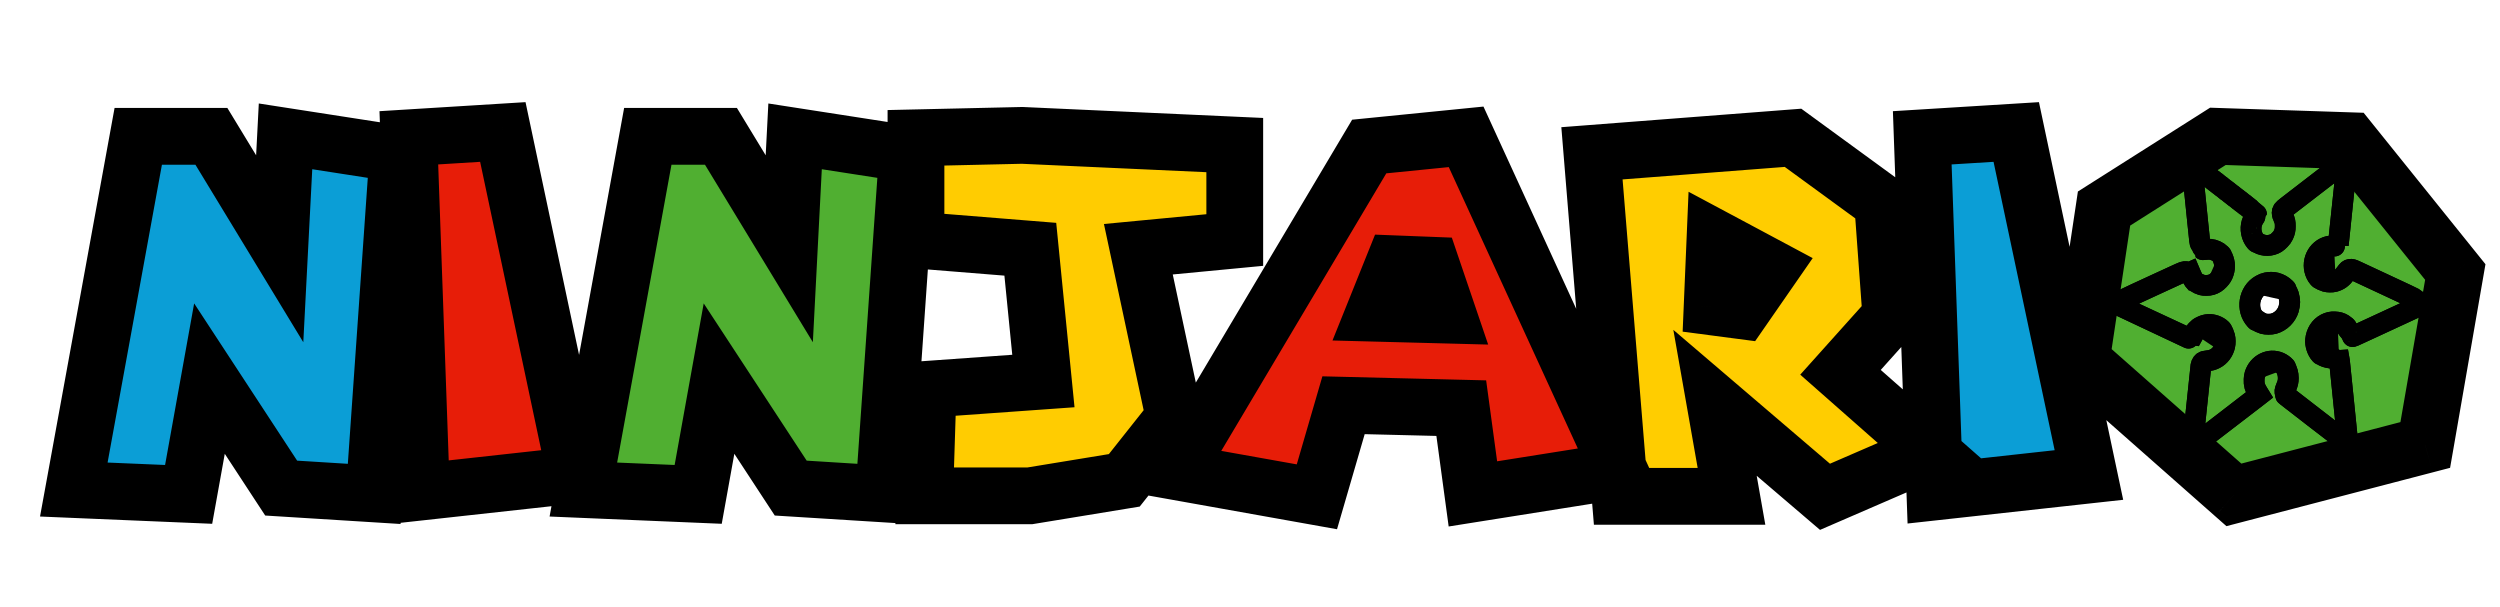 <svg width="1321" height="321" viewBox="0 0 1321 321" fill="none" xmlns="http://www.w3.org/2000/svg">
<g clip-path="url(#clip0_67_42)">
<path d="M39 258.672L73.048 72.048H111.704L147.8 131.44L150.872 72.048L210.264 81.264L197.72 260.976L148.568 257.904L110.68 200.048L99.672 261.232L39 258.672ZM1015.72 72.816L1065.38 69.744L1103.78 250.992L1022.38 259.952L1015.72 72.816Z" fill="#0B9ED6"/>
<path d="M216.03 72.816L265.694 69.744L304.094 250.992L222.686 259.952L216.03 72.816ZM774.694 72.304L855.59 248.688L778.278 260.976L772.134 215.664L709.926 214.128L695.846 262.512L621.35 249.2L723.494 77.424L774.694 72.304ZM736.55 139.376L726.054 165.488L765.222 166.512L756.262 140.144L736.55 139.376Z" fill="#E71D08"/>
<path d="M308.25 258.672L342.298 72.048H380.954L417.05 131.44L420.122 72.048L479.514 81.264L466.97 260.976L417.818 257.904L379.93 200.048L368.922 261.232L308.25 258.672ZM1241.57 74.352L1297.38 143.728L1281.51 235.12L1180.39 261.488L1099.75 190.32L1111.78 110.192L1171.94 72.048L1241.57 74.352ZM1187.04 138.864L1173.99 168.048L1196.52 183.152L1220.32 174.448L1219.04 146.032L1187.04 138.864Z" fill="#50AF31"/>
<path d="M484 72.816L540.064 71.536L652.448 76.656V126.832L601.504 131.696L620.448 220.528L594.08 253.808L544.16 262H488.608L490.4 205.68L551.328 201.328L544.416 131.696L484 126.832V72.816Z" fill="#FFCC01"/>
<path d="M947.43 72.816L994.79 107.376L999.142 167.024L972.518 196.72L1019.88 238.448L964.326 262.512L906.214 212.848L914.918 262.256H856.038L841.19 81.008L947.43 72.816ZM906.214 125.808L904.678 162.16L920.294 164.208L935.91 141.68L906.214 125.808Z" fill="#FFCD00"/>
<path d="M39 258.672L24.244 255.98L21.151 272.932L38.368 273.659L39 258.672ZM73.048 72.048V57.048H60.537L58.292 69.356L73.048 72.048ZM111.704 72.048L124.522 64.258L120.141 57.048H111.704V72.048ZM147.8 131.44L134.982 139.23L160.265 180.832L162.78 132.215L147.8 131.44ZM150.872 72.048L153.172 57.225L136.75 54.677L135.892 71.273L150.872 72.048ZM210.264 81.264L225.228 82.308L226.188 68.555L212.564 66.441L210.264 81.264ZM197.72 260.976L196.784 275.947L211.647 276.876L212.684 262.02L197.72 260.976ZM148.568 257.904L136.019 266.122L140.135 272.406L147.632 272.875L148.568 257.904ZM110.68 200.048L123.229 191.83L102.588 160.312L95.917 197.392L110.68 200.048ZM99.672 261.232L99.04 276.219L112.117 276.77L114.435 263.888L99.672 261.232ZM53.756 261.364L87.804 74.74L58.292 69.356L24.244 255.98L53.756 261.364ZM73.048 87.048H111.704V57.048H73.048V87.048ZM98.886 79.838L134.982 139.23L160.618 123.65L124.522 64.258L98.886 79.838ZM162.78 132.215L165.852 72.823L135.892 71.273L132.82 130.665L162.78 132.215ZM148.572 86.871L207.964 96.087L212.564 66.441L153.172 57.225L148.572 86.871ZM195.3 80.219L182.756 259.932L212.684 262.02L225.228 82.308L195.3 80.219ZM198.656 246.005L149.504 242.933L147.632 272.875L196.784 275.947L198.656 246.005ZM161.117 249.686L123.229 191.83L98.131 208.266L136.019 266.122L161.117 249.686ZM95.917 197.392L84.909 258.576L114.435 263.888L125.443 202.704L95.917 197.392ZM100.304 246.245L39.632 243.685L38.368 273.659L99.04 276.219L100.304 246.245ZM216.03 72.816L215.104 57.845L200.52 58.747L201.039 73.349L216.03 72.816ZM265.694 69.744L280.368 66.635L277.686 53.974L264.768 54.773L265.694 69.744ZM304.094 250.992L305.735 265.902L322.202 264.09L318.768 247.883L304.094 250.992ZM222.686 259.952L207.695 260.485L208.27 276.629L224.327 274.862L222.686 259.952ZM216.956 87.787L266.62 84.715L264.768 54.773L215.104 57.845L216.956 87.787ZM251.02 72.853L289.42 254.101L318.768 247.883L280.368 66.635L251.02 72.853ZM302.453 236.082L221.045 245.042L224.327 274.862L305.735 265.902L302.453 236.082ZM237.677 259.419L231.021 72.283L201.039 73.349L207.695 260.485L237.677 259.419ZM308.25 258.672L293.494 255.98L290.401 272.932L307.618 273.659L308.25 258.672ZM342.298 72.048V57.048H329.787L327.542 69.356L342.298 72.048ZM380.954 72.048L393.772 64.258L389.391 57.048H380.954V72.048ZM417.05 131.44L404.232 139.23L429.515 180.832L432.03 132.215L417.05 131.44ZM420.122 72.048L422.422 57.225L406 54.677L405.142 71.273L420.122 72.048ZM479.514 81.264L494.478 82.308L495.438 68.555L481.814 66.441L479.514 81.264ZM466.97 260.976L466.034 275.947L480.897 276.876L481.934 262.02L466.97 260.976ZM417.818 257.904L405.269 266.122L409.385 272.406L416.882 272.875L417.818 257.904ZM379.93 200.048L392.479 191.83L371.838 160.312L365.167 197.392L379.93 200.048ZM368.922 261.232L368.29 276.219L381.367 276.77L383.685 263.888L368.922 261.232ZM323.006 261.364L357.054 74.74L327.542 69.356L293.494 255.98L323.006 261.364ZM342.298 87.048H380.954V57.048H342.298V87.048ZM368.136 79.838L404.232 139.23L429.868 123.65L393.772 64.258L368.136 79.838ZM432.03 132.215L435.102 72.823L405.142 71.273L402.07 130.665L432.03 132.215ZM417.822 86.871L477.214 96.087L481.814 66.441L422.422 57.225L417.822 86.871ZM464.55 80.219L452.006 259.932L481.934 262.02L494.478 82.308L464.55 80.219ZM467.906 246.005L418.754 242.933L416.882 272.875L466.034 275.947L467.906 246.005ZM430.367 249.686L392.479 191.83L367.381 208.266L405.269 266.122L430.367 249.686ZM365.167 197.392L354.159 258.576L383.685 263.888L394.693 202.704L365.167 197.392ZM369.554 246.245L308.882 243.685L307.618 273.659L368.29 276.219L369.554 246.245ZM484 72.816L483.658 57.82L469 58.155V72.816H484ZM540.064 71.536L540.747 56.551L540.234 56.528L539.722 56.54L540.064 71.536ZM652.448 76.656H667.448V62.324L653.131 61.672L652.448 76.656ZM652.448 126.832L653.874 141.764L667.448 140.468V126.832H652.448ZM601.504 131.696L600.078 116.764L583.323 118.364L586.834 134.824L601.504 131.696ZM620.448 220.528L632.205 229.843L636.591 224.307L635.118 217.399L620.448 220.528ZM594.08 253.808L596.509 268.61L602.234 267.671L605.837 263.123L594.08 253.808ZM544.16 262V277H545.383L546.589 276.802L544.16 262ZM488.608 262L473.616 261.523L473.123 277H488.608V262ZM490.4 205.68L489.331 190.718L475.838 191.682L475.408 205.203L490.4 205.68ZM551.328 201.328L552.397 216.29L567.778 215.191L566.255 199.846L551.328 201.328ZM544.416 131.696L559.343 130.214L558.105 117.75L545.62 116.744L544.416 131.696ZM484 126.832H469V140.673L482.796 141.784L484 126.832ZM484.342 87.812L540.406 86.532L539.722 56.54L483.658 57.82L484.342 87.812ZM539.381 86.52L651.765 91.64L653.131 61.672L540.747 56.551L539.381 86.52ZM637.448 76.656V126.832H667.448V76.656H637.448ZM651.022 111.9L600.078 116.764L602.93 146.628L653.874 141.764L651.022 111.9ZM586.834 134.824L605.778 223.656L635.118 217.399L616.174 128.567L586.834 134.824ZM608.691 211.213L582.323 244.493L605.837 263.123L632.205 229.843L608.691 211.213ZM591.651 239.006L541.731 247.198L546.589 276.802L596.509 268.61L591.651 239.006ZM544.16 247H488.608V277H544.16V247ZM503.6 262.477L505.392 206.157L475.408 205.203L473.616 261.523L503.6 262.477ZM491.469 220.642L552.397 216.29L550.259 186.366L489.331 190.718L491.469 220.642ZM566.255 199.846L559.343 130.214L529.489 133.178L536.401 202.81L566.255 199.846ZM545.62 116.744L485.204 111.88L482.796 141.784L543.212 146.648L545.62 116.744ZM499 126.832V72.816H469V126.832H499ZM774.694 72.304L788.328 66.051L783.862 56.312L773.201 57.378L774.694 72.304ZM855.59 248.688L857.945 263.502L877.464 260.4L869.224 242.435L855.59 248.688ZM778.278 260.976L763.414 262.991L765.476 278.199L780.633 275.79L778.278 260.976ZM772.134 215.664L786.998 213.649L785.281 200.984L772.504 200.669L772.134 215.664ZM709.926 214.128L710.296 199.133L698.75 198.847L695.523 209.937L709.926 214.128ZM695.846 262.512L693.207 277.278L706.481 279.65L710.249 266.703L695.846 262.512ZM621.35 249.2L608.457 241.533L597.384 260.155L618.711 263.966L621.35 249.2ZM723.494 77.424L722.001 62.498L714.47 63.252L710.601 69.757L723.494 77.424ZM736.55 139.376L737.134 124.387L726.574 123.976L722.632 133.782L736.55 139.376ZM726.054 165.488L712.136 159.894L704.087 179.919L725.662 180.483L726.054 165.488ZM765.222 166.512L764.83 181.507L786.351 182.07L779.424 161.686L765.222 166.512ZM756.262 140.144L770.464 135.318L767.148 125.557L756.846 125.155L756.262 140.144ZM761.06 78.557L841.956 254.941L869.224 242.435L788.328 66.051L761.06 78.557ZM853.235 233.874L775.923 246.162L780.633 275.79L857.945 263.502L853.235 233.874ZM793.142 258.961L786.998 213.649L757.27 217.679L763.414 262.991L793.142 258.961ZM772.504 200.669L710.296 199.133L709.556 229.123L771.764 230.659L772.504 200.669ZM695.523 209.937L681.443 258.321L710.249 266.703L724.329 218.319L695.523 209.937ZM698.485 247.746L623.989 234.434L618.711 263.966L693.207 277.278L698.485 247.746ZM634.243 256.867L736.387 85.091L710.601 69.757L608.457 241.533L634.243 256.867ZM724.987 92.35L776.187 87.23L773.201 57.378L722.001 62.498L724.987 92.35ZM722.632 133.782L712.136 159.894L739.972 171.082L750.468 144.97L722.632 133.782ZM725.662 180.483L764.83 181.507L765.614 151.517L726.446 150.493L725.662 180.483ZM779.424 161.686L770.464 135.318L742.06 144.97L751.02 171.338L779.424 161.686ZM756.846 125.155L737.134 124.387L735.966 154.365L755.678 155.133L756.846 125.155ZM947.43 72.816L956.272 60.699L951.798 57.435L946.277 57.86L947.43 72.816ZM994.79 107.376L1009.75 106.284L1009.24 99.355L1003.63 95.259L994.79 107.376ZM999.142 167.024L1010.31 177.037L1014.57 172.291L1014.1 165.932L999.142 167.024ZM972.518 196.72L961.349 186.707L951.249 197.972L962.602 207.975L972.518 196.72ZM1019.88 238.448L1025.84 252.212L1047.53 242.818L1029.79 227.193L1019.88 238.448ZM964.326 262.512L954.581 273.915L961.698 279.997L970.288 276.276L964.326 262.512ZM906.214 212.848L915.959 201.445L884.191 174.295L891.441 215.45L906.214 212.848ZM914.918 262.256V277.256H932.791L929.691 259.654L914.918 262.256ZM856.038 262.256L841.088 263.481L842.217 277.256H856.038V262.256ZM841.19 81.008L840.037 66.052L825.01 67.211L826.24 82.233L841.19 81.008ZM906.214 125.808L913.285 112.579L892.235 101.328L891.227 125.175L906.214 125.808ZM904.678 162.16L889.691 161.527L889.112 175.247L902.727 177.033L904.678 162.16ZM920.294 164.208L918.343 179.081L927.412 180.27L932.622 172.753L920.294 164.208ZM935.91 141.68L948.238 150.225L957.83 136.388L942.981 128.451L935.91 141.68ZM938.588 84.933L985.948 119.493L1003.63 95.259L956.272 60.699L938.588 84.933ZM979.83 108.468L984.182 168.116L1014.1 165.932L1009.75 106.284L979.83 108.468ZM987.973 157.011L961.349 186.707L983.687 206.733L1010.31 177.037L987.973 157.011ZM962.602 207.975L1009.96 249.703L1029.79 227.193L982.434 185.465L962.602 207.975ZM1013.92 224.684L958.364 248.748L970.288 276.276L1025.84 252.212L1013.92 224.684ZM974.071 251.109L915.959 201.445L896.469 224.251L954.581 273.915L974.071 251.109ZM891.441 215.45L900.145 264.858L929.691 259.654L920.987 210.246L891.441 215.45ZM914.918 247.256H856.038V277.256H914.918V247.256ZM870.988 261.031L856.14 79.783L826.24 82.233L841.088 263.481L870.988 261.031ZM842.343 95.964L948.583 87.772L946.277 57.86L840.037 66.052L842.343 95.964ZM891.227 125.175L889.691 161.527L919.665 162.793L921.201 126.441L891.227 125.175ZM902.727 177.033L918.343 179.081L922.245 149.335L906.629 147.287L902.727 177.033ZM932.622 172.753L948.238 150.225L923.582 133.135L907.966 155.663L932.622 172.753ZM942.981 128.451L913.285 112.579L899.143 139.037L928.839 154.909L942.981 128.451ZM1015.72 72.816L1014.79 57.845L1000.21 58.747L1000.73 73.349L1015.72 72.816ZM1065.38 69.744L1080.06 66.635L1077.38 53.974L1064.46 54.773L1065.38 69.744ZM1103.78 250.992L1105.43 265.902L1121.89 264.09L1118.46 247.883L1103.78 250.992ZM1022.38 259.952L1007.39 260.485L1007.96 276.629L1024.02 274.862L1022.38 259.952ZM1016.65 87.787L1066.31 84.715L1064.46 54.773L1014.79 57.845L1016.65 87.787ZM1050.71 72.853L1089.11 254.101L1118.46 247.883L1080.06 66.635L1050.71 72.853ZM1102.14 236.082L1020.73 245.042L1024.02 274.862L1105.43 265.902L1102.14 236.082ZM1037.37 259.419L1030.71 72.283L1000.73 73.349L1007.39 260.485L1037.37 259.419ZM1241.57 74.352L1253.26 64.95L1248.95 59.588L1242.07 59.36L1241.57 74.352ZM1297.38 143.728L1312.16 146.295L1313.32 139.611L1309.07 134.326L1297.38 143.728ZM1281.51 235.12L1285.29 249.635L1294.63 247.199L1296.29 237.687L1281.51 235.12ZM1180.39 261.488L1170.46 272.735L1176.45 278.017L1184.17 276.003L1180.39 261.488ZM1099.75 190.32L1084.91 188.093L1083.7 196.165L1089.82 201.567L1099.75 190.32ZM1111.78 110.192L1103.75 97.524L1097.96 101.191L1096.95 107.965L1111.78 110.192ZM1171.94 72.048L1172.44 57.056L1167.81 56.903L1163.91 59.38L1171.94 72.048ZM1187.04 138.864L1190.32 124.227L1178.36 121.547L1173.35 132.739L1187.04 138.864ZM1173.99 168.048L1160.3 161.923L1155.13 173.465L1165.63 180.507L1173.99 168.048ZM1196.52 183.152L1188.16 195.611L1194.5 199.86L1201.67 197.24L1196.52 183.152ZM1220.32 174.448L1225.47 188.536L1235.8 184.76L1235.31 173.773L1220.32 174.448ZM1219.04 146.032L1234.03 145.357L1233.51 133.901L1222.32 131.395L1219.04 146.032ZM1229.88 83.754L1285.69 153.13L1309.07 134.326L1253.26 64.95L1229.88 83.754ZM1282.6 141.161L1266.73 232.553L1296.29 237.687L1312.16 146.295L1282.6 141.161ZM1277.72 220.605L1176.6 246.973L1184.17 276.003L1285.29 249.635L1277.72 220.605ZM1190.31 250.241L1109.67 179.073L1089.82 201.567L1170.46 272.735L1190.31 250.241ZM1114.58 192.547L1126.61 112.419L1096.95 107.965L1084.91 188.093L1114.58 192.547ZM1119.81 122.86L1179.97 84.716L1163.91 59.38L1103.75 97.524L1119.81 122.86ZM1171.44 87.04L1241.08 89.344L1242.07 59.36L1172.44 57.056L1171.44 87.04ZM1173.35 132.739L1160.3 161.923L1187.68 174.173L1200.74 144.989L1173.35 132.739ZM1165.63 180.507L1188.16 195.611L1204.87 170.693L1182.34 155.589L1165.63 180.507ZM1201.67 197.24L1225.47 188.536L1215.17 160.36L1191.37 169.064L1201.67 197.24ZM1235.31 173.773L1234.03 145.357L1204.06 146.707L1205.34 175.123L1235.31 173.773ZM1222.32 131.395L1190.32 124.227L1183.77 153.501L1215.77 160.669L1222.32 131.395Z" fill="black"/>
<path d="M1238.99 87.984C1238.02 88.749 1237.77 88.91 1237.84 88.669C1237.97 88.347 1237.42 87.903 1236.9 87.903C1236.21 87.903 1235.27 88.454 1233.14 90.106C1232.15 90.871 1226.34 95.342 1220.23 100.042C1214.12 104.742 1208.78 108.85 1208.39 109.159C1206.34 110.744 1205.89 111.335 1205.89 112.422C1205.88 112.932 1205.94 113.201 1206.13 113.429C1206.27 113.59 1206.31 113.684 1206.23 113.631C1205.99 113.496 1206.02 113.564 1206.58 114.866C1207.37 116.706 1207.53 117.525 1207.53 119.458C1207.53 121.499 1207.3 122.506 1206.48 124.225C1206.01 125.192 1205.66 125.675 1204.73 126.642C1204.08 127.327 1203.23 128.079 1202.76 128.361C1199.94 130.08 1196.25 130.147 1193.36 128.522C1192.9 128.267 1192.48 128.092 1192.43 128.133C1192.38 128.159 1192.09 127.891 1191.78 127.515C1189.62 124.87 1188.88 121.016 1189.91 117.699C1190.28 116.531 1190.55 115.981 1191.5 114.53C1191.95 113.846 1192.32 113.255 1192.32 113.214C1192.32 113.188 1191.51 112.516 1190.53 111.737C1188.94 110.462 1188.43 109.992 1188.92 110.274C1188.99 110.314 1188.9 110.207 1188.69 110.005C1188.48 109.817 1188.24 109.696 1188.15 109.723C1188.06 109.75 1187.96 109.71 1187.91 109.629C1187.85 109.535 1187.88 109.522 1188 109.589C1188.15 109.696 1188.15 109.67 1188 109.482C1187.91 109.347 1187.73 109.267 1187.62 109.28C1187.51 109.307 1187.41 109.226 1187.41 109.119C1187.41 109.012 1187.31 108.918 1187.2 108.918C1187.08 108.918 1186.94 108.864 1186.88 108.797C1186.81 108.73 1186.85 108.716 1186.97 108.783C1187.13 108.891 1187.13 108.877 1186.98 108.676C1186.8 108.434 1186.52 108.354 1186.65 108.582C1186.78 108.797 1186.64 108.73 1186.44 108.488C1186.29 108.287 1186.29 108.273 1186.46 108.38C1186.62 108.488 1186.62 108.474 1186.47 108.273C1186.28 108.018 1186.01 107.964 1186.15 108.206C1186.22 108.3 1186.19 108.313 1186.09 108.26C1186 108.193 1185.96 108.112 1186 108.072C1186.09 107.978 1185.83 107.642 1185.67 107.642C1185.6 107.642 1185.59 107.723 1185.64 107.803C1185.69 107.911 1185.68 107.937 1185.62 107.87C1185.55 107.803 1185.5 107.682 1185.5 107.602C1185.5 107.508 1185.4 107.441 1185.29 107.441C1185.17 107.441 1185.03 107.387 1184.97 107.32C1184.9 107.253 1184.94 107.239 1185.06 107.306C1185.22 107.414 1185.22 107.4 1185.07 107.199C1184.89 106.957 1184.61 106.877 1184.74 107.105C1184.87 107.32 1184.73 107.253 1184.53 107.011C1184.38 106.809 1184.38 106.796 1184.55 106.903C1184.71 107.011 1184.71 106.997 1184.56 106.796C1184.37 106.541 1184.1 106.487 1184.24 106.729C1184.31 106.823 1184.28 106.836 1184.18 106.783C1184.09 106.715 1184.05 106.635 1184.09 106.595C1184.18 106.501 1183.92 106.165 1183.76 106.165C1183.69 106.165 1183.68 106.232 1183.73 106.326C1183.8 106.42 1183.77 106.433 1183.67 106.38C1183.58 106.313 1183.54 106.232 1183.58 106.192C1183.67 106.098 1183.41 105.762 1183.25 105.762C1183.18 105.762 1183.17 105.843 1183.22 105.923C1183.27 106.031 1183.26 106.058 1183.2 105.99C1183.13 105.923 1183.08 105.802 1183.08 105.722C1183.08 105.655 1183.01 105.561 1182.9 105.52C1182.8 105.48 1182.76 105.52 1182.82 105.614C1182.96 105.843 1182.82 105.789 1182.62 105.534C1182.47 105.332 1182.47 105.319 1182.64 105.426C1182.8 105.534 1182.8 105.52 1182.65 105.319C1182.46 105.064 1182.19 105.01 1182.33 105.252C1182.39 105.346 1182.37 105.359 1182.27 105.306C1182.18 105.238 1182.14 105.158 1182.18 105.118C1182.27 105.024 1182.01 104.688 1181.85 104.688C1181.78 104.688 1181.77 104.768 1181.82 104.849C1181.87 104.956 1181.86 104.983 1181.8 104.916C1181.73 104.849 1181.68 104.728 1181.68 104.648C1181.68 104.554 1181.58 104.486 1181.47 104.486C1181.35 104.486 1181.21 104.433 1181.15 104.366C1181.08 104.299 1181.12 104.285 1181.24 104.352C1181.4 104.46 1181.4 104.446 1181.25 104.245C1181.07 104.003 1180.79 103.923 1180.92 104.151C1181.05 104.366 1180.9 104.299 1180.71 104.057C1180.56 103.855 1180.56 103.842 1180.73 103.949C1180.89 104.057 1180.89 104.043 1180.74 103.842C1180.56 103.6 1180.28 103.52 1180.41 103.748C1180.54 103.963 1180.4 103.896 1180.2 103.654C1180.05 103.453 1180.05 103.439 1180.22 103.547C1180.38 103.654 1180.38 103.641 1180.23 103.439C1180.04 103.184 1179.77 103.13 1179.91 103.372C1179.98 103.466 1179.95 103.479 1179.85 103.426C1179.76 103.359 1179.72 103.278 1179.76 103.238C1179.85 103.144 1179.59 102.808 1179.43 102.808C1179.36 102.808 1179.35 102.889 1179.4 102.969C1179.45 103.077 1179.44 103.103 1179.38 103.036C1179.31 102.969 1179.26 102.848 1179.26 102.768C1179.26 102.674 1179.16 102.607 1179.05 102.607C1178.93 102.607 1178.79 102.553 1178.73 102.486C1178.66 102.419 1178.7 102.405 1178.82 102.472C1178.98 102.58 1178.98 102.566 1178.83 102.365C1178.65 102.123 1178.37 102.043 1178.5 102.271C1178.63 102.486 1178.49 102.419 1178.29 102.177C1178.14 101.976 1178.14 101.962 1178.31 102.07C1178.47 102.177 1178.47 102.164 1178.32 101.962C1178.12 101.694 1177.86 101.653 1178 101.895C1178.05 102.002 1178.04 102.029 1177.98 101.962C1177.91 101.895 1177.86 101.774 1177.86 101.694C1177.86 101.6 1177.76 101.532 1177.64 101.532C1177.52 101.532 1177.42 101.465 1177.4 101.398C1177.39 101.21 1177.15 100.928 1177.01 100.928C1176.94 100.928 1176.93 101.009 1176.98 101.089C1177.03 101.197 1177.02 101.224 1176.96 101.156C1176.89 101.089 1176.84 100.968 1176.84 100.888C1176.84 100.821 1176.77 100.727 1176.66 100.686C1176.56 100.646 1176.52 100.686 1176.58 100.78C1176.72 101.009 1176.58 100.955 1176.38 100.7C1176.23 100.498 1176.23 100.485 1176.4 100.592C1176.56 100.7 1176.56 100.686 1176.41 100.485C1176.23 100.243 1175.95 100.163 1176.08 100.391C1176.21 100.606 1176.07 100.539 1175.87 100.297C1175.72 100.096 1175.72 100.082 1175.89 100.19C1176.05 100.297 1176.05 100.284 1175.9 100.082C1175.7 99.814 1175.44 99.773 1175.58 100.015C1175.63 100.123 1175.62 100.149 1175.56 100.082C1175.49 100.015 1175.44 99.894 1175.44 99.814C1175.44 99.72 1175.33 99.653 1175.19 99.653C1175.05 99.653 1174.93 99.559 1174.93 99.451C1174.93 99.344 1174.83 99.25 1174.72 99.25C1174.6 99.25 1174.46 99.196 1174.4 99.129C1174.33 99.062 1174.37 99.048 1174.49 99.115C1174.65 99.223 1174.65 99.209 1174.5 99.008C1174.3 98.74 1174.04 98.699 1174.18 98.941C1174.24 99.062 1174.21 99.062 1174.07 98.927C1173.81 98.713 1173.77 98.578 1174.02 98.726C1174.12 98.793 1174.12 98.753 1173.99 98.605C1173.79 98.337 1173.53 98.296 1173.67 98.538C1173.72 98.645 1173.71 98.672 1173.65 98.605C1173.58 98.538 1173.53 98.444 1173.53 98.404C1173.53 98.229 1173.33 97.974 1173.2 97.974C1173.12 97.974 1173.11 98.055 1173.16 98.135C1173.21 98.243 1173.2 98.269 1173.14 98.202C1173.07 98.135 1173.02 98.014 1173.02 97.934C1173.02 97.84 1172.92 97.773 1172.81 97.773C1172.69 97.773 1172.55 97.719 1172.49 97.652C1172.42 97.585 1172.46 97.571 1172.58 97.638C1172.74 97.746 1172.74 97.732 1172.59 97.531C1172.39 97.262 1172.13 97.222 1172.27 97.464C1172.33 97.585 1172.3 97.585 1172.16 97.45C1171.9 97.236 1171.86 97.101 1172.11 97.249C1172.21 97.316 1172.21 97.276 1172.08 97.128C1171.88 96.86 1171.62 96.819 1171.76 97.061C1171.81 97.168 1171.8 97.195 1171.74 97.128C1171.67 97.061 1171.62 96.967 1171.62 96.927C1171.62 96.752 1171.42 96.497 1171.29 96.497C1171.21 96.497 1171.2 96.578 1171.25 96.658C1171.3 96.766 1171.29 96.793 1171.23 96.725C1171.16 96.658 1171.11 96.564 1171.11 96.524C1171.11 96.349 1170.91 96.094 1170.78 96.094C1170.7 96.094 1170.69 96.175 1170.74 96.255C1170.79 96.363 1170.78 96.39 1170.72 96.323C1170.65 96.255 1170.6 96.135 1170.6 96.054C1170.6 95.987 1170.53 95.893 1170.42 95.853C1170.31 95.812 1170.28 95.853 1170.36 95.973C1170.45 96.135 1170.42 96.135 1170.25 95.973C1169.99 95.758 1169.95 95.624 1170.19 95.772C1170.3 95.839 1170.3 95.799 1170.17 95.651C1169.97 95.383 1169.71 95.342 1169.85 95.584C1169.9 95.691 1169.89 95.718 1169.83 95.651C1169.76 95.584 1169.71 95.49 1169.71 95.45C1169.71 95.275 1169.51 95.02 1169.38 95.02C1169.3 95.02 1169.29 95.101 1169.34 95.181C1169.39 95.289 1169.38 95.315 1169.32 95.248C1169.25 95.181 1169.2 95.06 1169.2 94.98C1169.2 94.886 1169.09 94.819 1168.95 94.819C1168.81 94.819 1168.69 94.725 1168.69 94.617C1168.69 94.51 1168.59 94.416 1168.48 94.416C1168.36 94.416 1168.22 94.362 1168.16 94.295C1168.09 94.228 1168.13 94.214 1168.25 94.281C1168.41 94.389 1168.41 94.376 1168.26 94.174C1168.06 93.906 1167.8 93.865 1167.94 94.107C1167.99 94.214 1167.98 94.241 1167.92 94.174C1167.85 94.107 1167.8 94.013 1167.8 93.973C1167.8 93.798 1167.6 93.543 1167.47 93.543C1167.39 93.543 1167.38 93.624 1167.43 93.704C1167.48 93.811 1167.47 93.838 1167.41 93.771C1167.34 93.704 1167.29 93.61 1167.29 93.57C1167.29 93.395 1167.09 93.14 1166.96 93.14C1166.88 93.14 1166.87 93.221 1166.92 93.301C1166.97 93.409 1166.96 93.436 1166.9 93.368C1166.83 93.301 1166.78 93.18 1166.78 93.1C1166.78 93.006 1166.68 92.939 1166.57 92.939C1166.45 92.939 1166.31 92.885 1166.25 92.818C1166.18 92.751 1166.22 92.737 1166.34 92.805C1166.5 92.912 1166.5 92.898 1166.35 92.697C1166.15 92.428 1165.89 92.388 1166.03 92.63C1166.09 92.751 1166.06 92.751 1165.92 92.617C1165.66 92.402 1165.62 92.267 1165.87 92.415C1165.97 92.482 1165.97 92.442 1165.84 92.294C1165.64 92.026 1165.38 91.985 1165.52 92.227C1165.57 92.335 1165.56 92.361 1165.5 92.294C1165.43 92.227 1165.38 92.106 1165.38 92.026C1165.38 91.932 1165.27 91.865 1165.13 91.865C1164.99 91.865 1164.87 91.77 1164.87 91.663C1164.87 91.556 1164.77 91.462 1164.66 91.462C1164.54 91.462 1164.4 91.408 1164.34 91.341C1164.27 91.274 1164.31 91.26 1164.43 91.327C1164.59 91.435 1164.59 91.421 1164.44 91.22C1164.24 90.951 1163.98 90.911 1164.12 91.153C1164.18 91.274 1164.15 91.274 1164.01 91.139C1163.75 90.925 1163.71 90.79 1163.95 90.938C1164.06 91.005 1164.06 90.965 1163.93 90.817C1163.73 90.549 1163.47 90.508 1163.61 90.75C1163.66 90.858 1163.65 90.884 1163.59 90.817C1163.52 90.75 1163.47 90.656 1163.47 90.616C1163.47 90.441 1163.27 90.186 1163.14 90.186C1163.06 90.186 1163.05 90.267 1163.1 90.347C1163.15 90.455 1163.14 90.481 1163.08 90.414C1163.01 90.347 1162.96 90.253 1162.96 90.213C1162.96 90.038 1162.76 89.783 1162.63 89.783C1162.55 89.783 1162.54 89.864 1162.59 89.944C1162.64 90.052 1162.63 90.079 1162.57 90.011C1162.5 89.944 1162.45 89.823 1162.45 89.743C1162.45 89.649 1162.35 89.582 1162.24 89.582C1162.12 89.582 1161.98 89.528 1161.92 89.461C1161.87 89.394 1161.88 89.38 1161.98 89.434C1162.3 89.636 1162.12 89.38 1161.71 89.098L1161.31 88.79L1161.56 89.112L1161.82 89.421L1161.47 89.179C1161.28 89.058 1161.15 88.884 1161.2 88.803C1161.24 88.736 1161.22 88.709 1161.15 88.749C1161.08 88.803 1160.67 88.575 1160.24 88.239L1159.46 87.635L1159.45 88.279C1159.43 88.629 1159.41 88.803 1159.37 88.669C1159.22 88.038 1158.71 88.897 1158.61 89.971C1158.57 90.347 1158.72 92.375 1158.94 94.483C1159.15 96.591 1159.5 100.015 1159.71 102.096C1160.59 110.744 1160.87 113.604 1161.24 117.135C1162.39 128.522 1162.34 128.106 1162.72 128.911C1163.01 129.502 1163.43 129.972 1163.53 129.798C1163.59 129.717 1163.69 130.147 1163.76 130.751C1163.85 131.355 1163.94 131.879 1163.98 131.919C1164.01 131.946 1164.71 131.906 1165.52 131.812C1166.34 131.718 1167.38 131.677 1167.85 131.731C1169.85 131.919 1172.02 132.899 1173.3 134.188C1173.71 134.591 1173.94 134.846 1173.81 134.752C1173.68 134.658 1173.77 134.887 1174.03 135.303C1174.64 136.283 1175.19 137.948 1175.38 139.412C1175.57 140.916 1175.4 142.473 1174.88 144.031C1174.36 145.588 1173.79 146.501 1172.51 147.858C1171.21 149.241 1170.04 149.979 1168.3 150.503C1167 150.892 1164.67 150.933 1163.41 150.57C1162.52 150.315 1160.96 149.59 1160.31 149.106L1159.91 148.811L1160.22 149.214L1160.54 149.603L1160.19 149.268C1159.98 149.08 1159.56 148.569 1159.24 148.126C1158.71 147.388 1158.45 146.877 1157.51 144.675L1157.18 143.897L1156.73 144.098C1156.21 144.326 1156.11 144.34 1156.2 144.179C1156.25 144.111 1156.01 143.923 1155.69 143.762C1155.22 143.521 1154.96 143.467 1154.37 143.534C1153.59 143.601 1153.27 143.749 1139.02 150.342C1135.8 151.832 1131.12 153.994 1128.64 155.135C1122.54 157.942 1121.38 158.533 1120.9 159.137C1120.4 159.714 1120.34 160.359 1120.76 160.52C1120.99 160.614 1120.91 160.681 1120.24 161.003C1119.8 161.205 1119.47 161.393 1119.5 161.42C1119.54 161.446 1153.96 177.533 1156.44 178.674C1157.13 178.983 1157.7 179.225 1157.73 179.198C1157.75 179.171 1158.14 178.392 1158.58 177.466C1159.31 175.948 1159.5 175.666 1160.59 174.498C1161.64 173.397 1161.98 173.128 1163.03 172.605C1164.41 171.893 1165.52 171.571 1167.01 171.463C1169.23 171.316 1172.07 172.336 1173.6 173.84C1173.98 174.216 1174.21 174.485 1174.1 174.431C1173.95 174.35 1173.95 174.377 1174.12 174.592C1174.51 175.075 1175.26 176.821 1175.52 177.855C1175.86 179.225 1175.89 181.346 1175.57 182.702C1174.88 185.67 1173.01 188.167 1170.5 189.47C1169.11 190.195 1168.28 190.437 1166.55 190.625C1165.85 190.692 1165.06 190.826 1164.8 190.893C1163.87 191.162 1163.22 192.021 1162.97 193.31C1162.89 193.82 1160.06 220.501 1159.4 227.255C1159.15 229.592 1159.23 230.384 1159.73 230.961C1160.03 231.31 1160.11 231.351 1160.24 231.176C1160.38 230.975 1160.33 232.492 1160.13 234.05C1160.07 234.587 1160.08 234.694 1160.24 234.587C1160.39 234.493 1191.19 210.806 1193.17 209.262L1193.83 208.752L1192.95 207.315C1191.44 204.871 1190.95 203.126 1191.08 200.507C1191.12 199.447 1191.23 198.721 1191.46 197.983C1193.22 192.236 1199.24 189.282 1204.5 191.578C1205.52 192.035 1206.95 193.042 1207.53 193.726C1207.83 194.062 1207.84 194.116 1207.61 193.914L1207.29 193.646L1207.57 194.076C1208.54 195.539 1209.13 197.688 1209.13 199.742C1209.11 201.608 1208.9 202.589 1207.98 204.724C1207.67 205.422 1207.41 206.268 1207.37 206.603C1207.3 207.275 1207.62 208.295 1207.85 208.148C1208.03 208.027 1208 208.175 1207.79 208.524C1207.61 208.819 1207.62 208.859 1208.14 209.235C1208.44 209.464 1214.87 214.445 1222.43 220.313C1235.38 230.357 1240.03 233.942 1240.43 234.184C1240.57 234.278 1240.59 234.157 1240.53 233.58C1240.48 233.177 1239.5 223.522 1238.35 212.109C1237.19 200.695 1236.22 191.162 1236.19 190.92L1236.11 190.463L1235.28 190.517C1234.71 190.544 1234.47 190.504 1234.47 190.396C1234.47 190.222 1233.78 189.644 1233.39 189.497C1233.24 189.443 1232.44 189.309 1231.6 189.201C1229.48 188.919 1228.2 188.49 1226.85 187.59C1226.38 187.268 1226.19 187.187 1226.32 187.362C1226.42 187.509 1226.27 187.348 1225.96 187.013C1224.37 185.227 1223.34 182.044 1223.57 179.641C1223.94 175.827 1225.9 172.726 1228.93 171.141C1230.55 170.309 1231.77 170.04 1233.69 170.107C1235.55 170.188 1236.79 170.537 1238.15 171.383C1239.03 171.933 1240.11 172.873 1240.02 173.008C1239.94 173.155 1241.41 175.116 1241.6 175.116C1241.73 175.116 1242.81 177.13 1243.04 177.788C1243.09 177.962 1242.94 178.03 1251.34 174.136C1255.34 172.283 1263.3 168.603 1269.04 165.945C1281.37 160.238 1280.19 160.815 1280.19 160.614C1280.19 160.52 1279.77 160.251 1279.27 160.01C1277.22 159.016 1276.31 158.533 1276.48 158.533C1276.8 158.533 1276.15 157.915 1275.37 157.485C1274.96 157.257 1273.16 156.384 1271.33 155.538C1269.51 154.692 1265.22 152.678 1261.78 151.08C1243.32 142.446 1243.61 142.581 1242.94 142.406C1242.11 142.191 1241.31 142.312 1240.76 142.755C1240.52 142.957 1239.92 143.668 1239.45 144.353C1237.69 146.837 1235.98 148.099 1233.45 148.798C1232.29 149.12 1230.1 149.093 1228.85 148.744C1227.88 148.475 1226.22 147.697 1225.76 147.267C1225.55 147.092 1225.53 147.092 1225.6 147.253C1225.66 147.361 1225.41 147.133 1225.06 146.73C1224.7 146.327 1224.19 145.548 1223.91 144.984C1220.9 138.888 1224.22 131.557 1230.65 130.12C1231.41 129.945 1232 129.918 1233.55 129.999C1234.61 130.039 1235.49 130.039 1235.49 129.986C1235.49 129.932 1235.77 127.193 1236.12 123.903C1237.14 114.262 1239.94 87.514 1239.94 87.433C1239.94 87.286 1239.71 87.407 1238.99 87.984ZM1188.51 110.019C1188.67 110.234 1188.66 110.247 1188.47 110.072C1188.34 109.978 1188.24 109.871 1188.24 109.844C1188.24 109.737 1188.34 109.804 1188.51 110.019ZM1202.57 149.469C1204.55 150.02 1206.23 150.973 1207.53 152.289C1207.89 152.638 1208.06 152.839 1207.92 152.745C1207.69 152.571 1207.7 152.598 1207.95 153.027C1208.42 153.793 1209.07 155.189 1209.3 155.914C1209.6 156.854 1209.89 158.721 1209.89 159.607C1209.89 160.493 1209.6 162.36 1209.3 163.299C1208.14 167.032 1205.13 169.986 1201.42 171.034C1199.98 171.437 1197.38 171.437 1195.94 171.034C1194.94 170.752 1193.31 169.986 1192.44 169.396C1192.05 169.114 1192.01 169.114 1192.18 169.342C1192.26 169.49 1192.07 169.302 1191.74 168.939C1186.8 163.501 1188.25 154.236 1194.62 150.624C1195.79 149.952 1196.4 149.724 1197.79 149.388C1199.08 149.08 1201.33 149.12 1202.57 149.469Z" fill="#50AF31"/>
<path d="M1238.99 87.984C1238.02 88.749 1237.77 88.91 1237.84 88.669C1237.97 88.347 1237.42 87.903 1236.9 87.903C1236.21 87.903 1235.27 88.454 1233.14 90.106C1232.15 90.871 1226.34 95.342 1220.23 100.042C1214.12 104.742 1208.78 108.85 1208.39 109.159C1206.34 110.744 1205.89 111.335 1205.89 112.422C1205.88 112.932 1205.94 113.201 1206.13 113.429C1206.27 113.59 1206.31 113.684 1206.23 113.631C1205.99 113.496 1206.02 113.564 1206.58 114.866C1207.37 116.706 1207.53 117.525 1207.53 119.458C1207.53 121.499 1207.3 122.506 1206.48 124.225C1206.01 125.192 1205.66 125.675 1204.73 126.642C1204.08 127.327 1203.23 128.079 1202.76 128.361C1199.94 130.08 1196.25 130.147 1193.36 128.522C1192.9 128.267 1192.48 128.092 1192.43 128.133C1192.38 128.159 1192.09 127.891 1191.78 127.515C1189.62 124.87 1188.88 121.016 1189.91 117.699C1190.28 116.531 1190.55 115.981 1191.5 114.53C1191.95 113.846 1192.32 113.255 1192.32 113.214C1192.32 113.188 1191.51 112.516 1190.53 111.737C1188.94 110.462 1188.43 109.992 1188.92 110.274C1188.99 110.314 1188.9 110.207 1188.69 110.005C1188.48 109.817 1188.24 109.696 1188.15 109.723C1188.06 109.75 1187.96 109.71 1187.91 109.629C1187.85 109.535 1187.88 109.522 1188 109.589C1188.15 109.696 1188.15 109.67 1188 109.482C1187.91 109.347 1187.73 109.267 1187.62 109.28C1187.51 109.307 1187.41 109.226 1187.41 109.119C1187.41 109.012 1187.31 108.918 1187.2 108.918C1187.08 108.918 1186.94 108.864 1186.88 108.797C1186.81 108.73 1186.85 108.716 1186.97 108.783C1187.13 108.891 1187.13 108.877 1186.98 108.676C1186.8 108.434 1186.52 108.354 1186.65 108.582C1186.78 108.797 1186.64 108.73 1186.44 108.488C1186.29 108.287 1186.29 108.273 1186.46 108.38C1186.62 108.488 1186.62 108.474 1186.47 108.273C1186.28 108.018 1186.01 107.964 1186.15 108.206C1186.22 108.3 1186.19 108.313 1186.09 108.26C1186 108.193 1185.96 108.112 1186 108.072C1186.09 107.978 1185.83 107.642 1185.67 107.642C1185.6 107.642 1185.59 107.723 1185.64 107.803C1185.69 107.911 1185.68 107.937 1185.62 107.87C1185.55 107.803 1185.5 107.682 1185.5 107.602C1185.5 107.508 1185.4 107.441 1185.29 107.441C1185.17 107.441 1185.03 107.387 1184.97 107.32C1184.9 107.253 1184.94 107.239 1185.06 107.306C1185.22 107.414 1185.22 107.4 1185.07 107.199C1184.89 106.957 1184.61 106.877 1184.74 107.105C1184.87 107.32 1184.73 107.253 1184.53 107.011C1184.38 106.809 1184.38 106.796 1184.55 106.903C1184.71 107.011 1184.71 106.997 1184.56 106.796C1184.37 106.541 1184.1 106.487 1184.24 106.729C1184.31 106.823 1184.28 106.836 1184.18 106.783C1184.09 106.715 1184.05 106.635 1184.09 106.595C1184.18 106.501 1183.92 106.165 1183.76 106.165C1183.69 106.165 1183.68 106.232 1183.73 106.326C1183.8 106.42 1183.77 106.433 1183.67 106.38C1183.58 106.313 1183.54 106.232 1183.58 106.192C1183.67 106.098 1183.41 105.762 1183.25 105.762C1183.18 105.762 1183.17 105.843 1183.22 105.923C1183.27 106.031 1183.26 106.058 1183.2 105.99C1183.13 105.923 1183.08 105.802 1183.08 105.722C1183.08 105.655 1183.01 105.561 1182.9 105.52C1182.8 105.48 1182.76 105.52 1182.82 105.614C1182.96 105.843 1182.82 105.789 1182.62 105.534C1182.47 105.332 1182.47 105.319 1182.64 105.426C1182.8 105.534 1182.8 105.52 1182.65 105.319C1182.46 105.064 1182.19 105.01 1182.33 105.252C1182.39 105.346 1182.37 105.359 1182.27 105.306C1182.18 105.238 1182.14 105.158 1182.18 105.118C1182.27 105.024 1182.01 104.688 1181.85 104.688C1181.78 104.688 1181.77 104.768 1181.82 104.849C1181.87 104.956 1181.86 104.983 1181.8 104.916C1181.73 104.849 1181.68 104.728 1181.68 104.648C1181.68 104.554 1181.58 104.486 1181.47 104.486C1181.35 104.486 1181.21 104.433 1181.15 104.366C1181.08 104.299 1181.12 104.285 1181.24 104.352C1181.4 104.46 1181.4 104.446 1181.25 104.245C1181.07 104.003 1180.79 103.923 1180.92 104.151C1181.05 104.366 1180.9 104.299 1180.71 104.057C1180.56 103.855 1180.56 103.842 1180.73 103.949C1180.89 104.057 1180.89 104.043 1180.74 103.842C1180.56 103.6 1180.28 103.52 1180.41 103.748C1180.54 103.963 1180.4 103.896 1180.2 103.654C1180.05 103.453 1180.05 103.439 1180.22 103.547C1180.38 103.654 1180.38 103.641 1180.23 103.439C1180.04 103.184 1179.77 103.13 1179.91 103.372C1179.98 103.466 1179.95 103.479 1179.85 103.426C1179.76 103.359 1179.72 103.278 1179.76 103.238C1179.85 103.144 1179.59 102.808 1179.43 102.808C1179.36 102.808 1179.35 102.889 1179.4 102.969C1179.45 103.077 1179.44 103.103 1179.38 103.036C1179.31 102.969 1179.26 102.848 1179.26 102.768C1179.26 102.674 1179.16 102.607 1179.05 102.607C1178.93 102.607 1178.79 102.553 1178.73 102.486C1178.66 102.419 1178.7 102.405 1178.82 102.472C1178.98 102.58 1178.98 102.566 1178.83 102.365C1178.65 102.123 1178.37 102.043 1178.5 102.271C1178.63 102.486 1178.49 102.419 1178.29 102.177C1178.14 101.976 1178.14 101.962 1178.31 102.07C1178.47 102.177 1178.47 102.164 1178.32 101.962C1178.12 101.694 1177.86 101.653 1178 101.895C1178.05 102.002 1178.04 102.029 1177.98 101.962C1177.91 101.895 1177.86 101.774 1177.86 101.694C1177.86 101.6 1177.76 101.532 1177.64 101.532C1177.52 101.532 1177.42 101.465 1177.4 101.398C1177.39 101.21 1177.15 100.928 1177.01 100.928C1176.94 100.928 1176.93 101.009 1176.98 101.089C1177.03 101.197 1177.02 101.224 1176.96 101.156C1176.89 101.089 1176.84 100.968 1176.84 100.888C1176.84 100.821 1176.77 100.727 1176.66 100.686C1176.56 100.646 1176.52 100.686 1176.58 100.78C1176.72 101.009 1176.58 100.955 1176.38 100.7C1176.23 100.498 1176.23 100.485 1176.4 100.592C1176.56 100.7 1176.56 100.686 1176.41 100.485C1176.23 100.243 1175.95 100.163 1176.08 100.391C1176.21 100.606 1176.07 100.539 1175.87 100.297C1175.72 100.096 1175.72 100.082 1175.89 100.19C1176.05 100.297 1176.05 100.284 1175.9 100.082C1175.7 99.814 1175.44 99.773 1175.58 100.015C1175.63 100.123 1175.62 100.149 1175.56 100.082C1175.49 100.015 1175.44 99.894 1175.44 99.814C1175.44 99.72 1175.33 99.653 1175.19 99.653C1175.05 99.653 1174.93 99.559 1174.93 99.451C1174.93 99.344 1174.83 99.25 1174.72 99.25C1174.6 99.25 1174.46 99.196 1174.4 99.129C1174.33 99.062 1174.37 99.048 1174.49 99.115C1174.65 99.223 1174.65 99.209 1174.5 99.008C1174.3 98.74 1174.04 98.699 1174.18 98.941C1174.24 99.062 1174.21 99.062 1174.07 98.927C1173.81 98.713 1173.77 98.578 1174.02 98.726C1174.12 98.793 1174.12 98.753 1173.99 98.605C1173.79 98.337 1173.53 98.296 1173.67 98.538C1173.72 98.645 1173.71 98.672 1173.65 98.605C1173.58 98.538 1173.53 98.444 1173.53 98.404C1173.53 98.229 1173.33 97.974 1173.2 97.974C1173.12 97.974 1173.11 98.055 1173.16 98.135C1173.21 98.243 1173.2 98.269 1173.14 98.202C1173.07 98.135 1173.02 98.014 1173.02 97.934C1173.02 97.84 1172.92 97.773 1172.81 97.773C1172.69 97.773 1172.55 97.719 1172.49 97.652C1172.42 97.585 1172.46 97.571 1172.58 97.638C1172.74 97.746 1172.74 97.732 1172.59 97.531C1172.39 97.262 1172.13 97.222 1172.27 97.464C1172.33 97.585 1172.3 97.585 1172.16 97.45C1171.9 97.236 1171.86 97.101 1172.11 97.249C1172.21 97.316 1172.21 97.276 1172.08 97.128C1171.88 96.86 1171.62 96.819 1171.76 97.061C1171.81 97.168 1171.8 97.195 1171.74 97.128C1171.67 97.061 1171.62 96.967 1171.62 96.927C1171.62 96.752 1171.42 96.497 1171.29 96.497C1171.21 96.497 1171.2 96.578 1171.25 96.658C1171.3 96.766 1171.29 96.793 1171.23 96.725C1171.16 96.658 1171.11 96.564 1171.11 96.524C1171.11 96.349 1170.91 96.094 1170.78 96.094C1170.7 96.094 1170.69 96.175 1170.74 96.255C1170.79 96.363 1170.78 96.39 1170.72 96.323C1170.65 96.255 1170.6 96.135 1170.6 96.054C1170.6 95.987 1170.53 95.893 1170.42 95.853C1170.31 95.812 1170.28 95.853 1170.36 95.973C1170.45 96.135 1170.42 96.135 1170.25 95.973C1169.99 95.758 1169.95 95.624 1170.19 95.772C1170.3 95.839 1170.3 95.799 1170.17 95.651C1169.97 95.383 1169.71 95.342 1169.85 95.584C1169.9 95.691 1169.89 95.718 1169.83 95.651C1169.76 95.584 1169.71 95.49 1169.71 95.45C1169.71 95.275 1169.51 95.02 1169.38 95.02C1169.3 95.02 1169.29 95.101 1169.34 95.181C1169.39 95.289 1169.38 95.315 1169.32 95.248C1169.25 95.181 1169.2 95.06 1169.2 94.98C1169.2 94.886 1169.09 94.819 1168.95 94.819C1168.81 94.819 1168.69 94.725 1168.69 94.617C1168.69 94.51 1168.59 94.416 1168.48 94.416C1168.36 94.416 1168.22 94.362 1168.16 94.295C1168.09 94.228 1168.13 94.214 1168.25 94.281C1168.41 94.389 1168.41 94.376 1168.26 94.174C1168.06 93.906 1167.8 93.865 1167.94 94.107C1167.99 94.214 1167.98 94.241 1167.92 94.174C1167.85 94.107 1167.8 94.013 1167.8 93.973C1167.8 93.798 1167.6 93.543 1167.47 93.543C1167.39 93.543 1167.38 93.624 1167.43 93.704C1167.48 93.811 1167.47 93.838 1167.41 93.771C1167.34 93.704 1167.29 93.61 1167.29 93.57C1167.29 93.395 1167.09 93.14 1166.96 93.14C1166.88 93.14 1166.87 93.221 1166.92 93.301C1166.97 93.409 1166.96 93.436 1166.9 93.368C1166.83 93.301 1166.78 93.18 1166.78 93.1C1166.78 93.006 1166.68 92.939 1166.57 92.939C1166.45 92.939 1166.31 92.885 1166.25 92.818C1166.18 92.751 1166.22 92.737 1166.34 92.805C1166.5 92.912 1166.5 92.898 1166.35 92.697C1166.15 92.428 1165.89 92.388 1166.03 92.63C1166.09 92.751 1166.06 92.751 1165.92 92.617C1165.66 92.402 1165.62 92.267 1165.87 92.415C1165.97 92.482 1165.97 92.442 1165.84 92.294C1165.64 92.026 1165.38 91.985 1165.52 92.227C1165.57 92.335 1165.56 92.361 1165.5 92.294C1165.43 92.227 1165.38 92.106 1165.38 92.026C1165.38 91.932 1165.27 91.865 1165.13 91.865C1164.99 91.865 1164.87 91.77 1164.87 91.663C1164.87 91.556 1164.77 91.462 1164.66 91.462C1164.54 91.462 1164.4 91.408 1164.34 91.341C1164.27 91.274 1164.31 91.26 1164.43 91.327C1164.59 91.435 1164.59 91.421 1164.44 91.22C1164.24 90.951 1163.98 90.911 1164.12 91.153C1164.18 91.274 1164.15 91.274 1164.01 91.139C1163.75 90.925 1163.71 90.79 1163.95 90.938C1164.06 91.005 1164.06 90.965 1163.93 90.817C1163.73 90.549 1163.47 90.508 1163.61 90.75C1163.66 90.858 1163.65 90.884 1163.59 90.817C1163.52 90.75 1163.47 90.656 1163.47 90.616C1163.47 90.441 1163.27 90.186 1163.14 90.186C1163.06 90.186 1163.05 90.267 1163.1 90.347C1163.15 90.455 1163.14 90.481 1163.08 90.414C1163.01 90.347 1162.96 90.253 1162.96 90.213C1162.96 90.038 1162.76 89.783 1162.63 89.783C1162.55 89.783 1162.54 89.864 1162.59 89.944C1162.64 90.052 1162.63 90.079 1162.57 90.011C1162.5 89.944 1162.45 89.823 1162.45 89.743C1162.45 89.649 1162.35 89.582 1162.24 89.582C1162.12 89.582 1161.98 89.528 1161.92 89.461C1161.87 89.394 1161.88 89.38 1161.98 89.434C1162.3 89.636 1162.12 89.38 1161.71 89.098L1161.31 88.79L1161.56 89.112L1161.82 89.421L1161.47 89.179C1161.28 89.058 1161.15 88.884 1161.2 88.803C1161.24 88.736 1161.22 88.709 1161.15 88.749C1161.08 88.803 1160.67 88.575 1160.24 88.239L1159.46 87.635L1159.45 88.279C1159.43 88.629 1159.41 88.803 1159.37 88.669C1159.22 88.038 1158.71 88.897 1158.61 89.971C1158.57 90.347 1158.72 92.375 1158.94 94.483C1159.15 96.591 1159.5 100.015 1159.71 102.096C1160.59 110.744 1160.87 113.604 1161.24 117.135C1162.39 128.522 1162.34 128.106 1162.72 128.911C1163.01 129.502 1163.43 129.972 1163.53 129.798C1163.59 129.717 1163.69 130.147 1163.76 130.751C1163.85 131.355 1163.94 131.879 1163.98 131.919C1164.01 131.946 1164.71 131.906 1165.52 131.812C1166.34 131.718 1167.38 131.677 1167.85 131.731C1169.85 131.919 1172.02 132.899 1173.3 134.188C1173.71 134.591 1173.94 134.846 1173.81 134.752C1173.68 134.658 1173.77 134.887 1174.03 135.303C1174.64 136.283 1175.19 137.948 1175.38 139.412C1175.57 140.916 1175.4 142.473 1174.88 144.031C1174.36 145.588 1173.79 146.501 1172.51 147.858C1171.21 149.241 1170.04 149.979 1168.3 150.503C1167 150.892 1164.67 150.933 1163.41 150.57C1162.52 150.315 1160.96 149.59 1160.31 149.106L1159.91 148.811L1160.22 149.214L1160.54 149.603L1160.19 149.268C1159.98 149.08 1159.56 148.569 1159.24 148.126C1158.71 147.388 1158.45 146.877 1157.51 144.675L1157.18 143.897L1156.73 144.098C1156.21 144.326 1156.11 144.34 1156.2 144.179C1156.25 144.111 1156.01 143.923 1155.69 143.762C1155.22 143.521 1154.96 143.467 1154.37 143.534C1153.59 143.601 1153.27 143.749 1139.02 150.342C1135.8 151.832 1131.12 153.994 1128.64 155.135C1122.54 157.942 1121.38 158.533 1120.9 159.137C1120.4 159.714 1120.34 160.359 1120.76 160.52C1120.99 160.614 1120.91 160.681 1120.24 161.003C1119.8 161.205 1119.47 161.393 1119.5 161.42C1119.54 161.446 1153.96 177.533 1156.44 178.674C1157.13 178.983 1157.7 179.225 1157.73 179.198C1157.75 179.171 1158.14 178.392 1158.58 177.466C1159.31 175.948 1159.5 175.666 1160.59 174.498C1161.64 173.397 1161.98 173.128 1163.03 172.605C1164.41 171.893 1165.52 171.571 1167.01 171.463C1169.23 171.316 1172.07 172.336 1173.6 173.84C1173.98 174.216 1174.21 174.485 1174.1 174.431C1173.95 174.35 1173.95 174.377 1174.12 174.592C1174.51 175.075 1175.26 176.821 1175.52 177.855C1175.86 179.225 1175.89 181.346 1175.57 182.702C1174.88 185.67 1173.01 188.167 1170.5 189.47C1169.11 190.195 1168.28 190.437 1166.55 190.625C1165.85 190.692 1165.06 190.826 1164.8 190.893C1163.87 191.162 1163.22 192.021 1162.97 193.31C1162.89 193.82 1160.06 220.501 1159.4 227.255C1159.15 229.592 1159.23 230.384 1159.73 230.961C1160.03 231.31 1160.11 231.351 1160.24 231.176C1160.38 230.975 1160.33 232.492 1160.13 234.05C1160.07 234.587 1160.08 234.694 1160.24 234.587C1160.39 234.493 1191.19 210.806 1193.17 209.262L1193.83 208.752L1192.95 207.315C1191.44 204.871 1190.95 203.126 1191.08 200.507C1191.12 199.447 1191.23 198.721 1191.46 197.983C1193.22 192.236 1199.24 189.282 1204.5 191.578C1205.52 192.035 1206.95 193.042 1207.53 193.726C1207.83 194.062 1207.84 194.116 1207.61 193.914L1207.29 193.646L1207.57 194.076C1208.54 195.539 1209.13 197.688 1209.13 199.742C1209.11 201.608 1208.9 202.589 1207.98 204.724C1207.67 205.422 1207.41 206.268 1207.37 206.603C1207.3 207.275 1207.62 208.295 1207.85 208.148C1208.03 208.027 1208 208.175 1207.79 208.524C1207.61 208.819 1207.62 208.859 1208.14 209.235C1208.44 209.464 1214.87 214.445 1222.43 220.313C1235.38 230.357 1240.03 233.942 1240.43 234.184C1240.57 234.278 1240.59 234.157 1240.53 233.58C1240.48 233.177 1239.5 223.522 1238.35 212.109C1237.19 200.695 1236.22 191.162 1236.19 190.92L1236.11 190.463L1235.28 190.517C1234.71 190.544 1234.47 190.504 1234.47 190.396C1234.47 190.222 1233.78 189.644 1233.39 189.497C1233.24 189.443 1232.44 189.309 1231.6 189.201C1229.48 188.919 1228.2 188.49 1226.85 187.59C1226.38 187.268 1226.19 187.187 1226.32 187.362C1226.42 187.509 1226.27 187.348 1225.96 187.013C1224.37 185.227 1223.34 182.044 1223.57 179.641C1223.94 175.827 1225.9 172.726 1228.93 171.141C1230.55 170.309 1231.77 170.04 1233.69 170.107C1235.55 170.188 1236.79 170.537 1238.15 171.383C1239.03 171.933 1240.11 172.873 1240.02 173.008C1239.94 173.155 1241.41 175.116 1241.6 175.116C1241.73 175.116 1242.81 177.13 1243.04 177.788C1243.09 177.962 1242.94 178.03 1251.34 174.136C1255.34 172.283 1263.3 168.603 1269.04 165.945C1281.37 160.238 1280.19 160.815 1280.19 160.614C1280.19 160.52 1279.77 160.251 1279.27 160.01C1277.22 159.016 1276.31 158.533 1276.48 158.533C1276.8 158.533 1276.15 157.915 1275.37 157.485C1274.96 157.257 1273.16 156.384 1271.33 155.538C1269.51 154.692 1265.22 152.678 1261.78 151.08C1243.32 142.446 1243.61 142.581 1242.94 142.406C1242.11 142.191 1241.31 142.312 1240.76 142.755C1240.52 142.957 1239.92 143.668 1239.45 144.353C1237.69 146.837 1235.98 148.099 1233.45 148.798C1232.29 149.12 1230.1 149.093 1228.85 148.744C1227.88 148.475 1226.22 147.697 1225.76 147.267C1225.55 147.092 1225.53 147.092 1225.6 147.253C1225.66 147.361 1225.41 147.133 1225.06 146.73C1224.7 146.327 1224.19 145.548 1223.91 144.984C1220.9 138.888 1224.22 131.557 1230.65 130.12C1231.41 129.945 1232 129.918 1233.55 129.999C1234.61 130.039 1235.49 130.039 1235.49 129.986C1235.49 129.932 1235.77 127.193 1236.12 123.903C1237.14 114.262 1239.94 87.514 1239.94 87.433C1239.94 87.286 1239.71 87.407 1238.99 87.984ZM1188.51 110.019C1188.67 110.234 1188.66 110.247 1188.47 110.072C1188.34 109.978 1188.24 109.871 1188.24 109.844C1188.24 109.737 1188.34 109.804 1188.51 110.019ZM1202.57 149.469C1204.55 150.02 1206.23 150.973 1207.53 152.289C1207.89 152.638 1208.06 152.839 1207.92 152.745C1207.69 152.571 1207.7 152.598 1207.95 153.027C1208.42 153.793 1209.07 155.189 1209.3 155.914C1209.6 156.854 1209.89 158.721 1209.89 159.607C1209.89 160.493 1209.6 162.36 1209.3 163.299C1208.14 167.032 1205.13 169.986 1201.42 171.034C1199.98 171.437 1197.38 171.437 1195.94 171.034C1194.94 170.752 1193.31 169.986 1192.44 169.396C1192.05 169.114 1192.01 169.114 1192.18 169.342C1192.26 169.49 1192.07 169.302 1191.74 168.939C1186.8 163.501 1188.25 154.236 1194.62 150.624C1195.79 149.952 1196.4 149.724 1197.79 149.388C1199.08 149.08 1201.33 149.12 1202.57 149.469Z" stroke="black" stroke-width="11"/>
<path d="M1238.99 87.984C1238.02 88.749 1237.77 88.91 1237.84 88.669C1237.97 88.347 1237.42 87.903 1236.9 87.903C1236.21 87.903 1235.27 88.454 1233.14 90.106C1232.15 90.871 1226.34 95.342 1220.23 100.042C1214.12 104.742 1208.78 108.85 1208.39 109.159C1206.34 110.744 1205.89 111.335 1205.89 112.422C1205.88 112.932 1205.94 113.201 1206.13 113.429C1206.27 113.59 1206.31 113.684 1206.23 113.631C1205.99 113.496 1206.02 113.564 1206.58 114.866C1207.37 116.706 1207.53 117.525 1207.53 119.458C1207.53 121.499 1207.3 122.506 1206.48 124.225C1206.01 125.192 1205.66 125.675 1204.73 126.642C1204.08 127.327 1203.23 128.079 1202.76 128.361C1199.94 130.08 1196.25 130.147 1193.36 128.522C1192.9 128.267 1192.48 128.092 1192.43 128.133C1192.38 128.159 1192.09 127.891 1191.78 127.515C1189.62 124.87 1188.88 121.016 1189.91 117.699C1190.28 116.531 1190.55 115.981 1191.5 114.53C1191.95 113.846 1192.32 113.255 1192.32 113.214C1192.32 113.188 1191.51 112.516 1190.53 111.737C1188.94 110.462 1188.43 109.992 1188.92 110.274C1188.99 110.314 1188.9 110.207 1188.69 110.005C1188.48 109.817 1188.24 109.696 1188.15 109.723C1188.06 109.75 1187.96 109.71 1187.91 109.629C1187.85 109.535 1187.88 109.522 1188 109.589C1188.15 109.696 1188.15 109.67 1188 109.482C1187.91 109.347 1187.73 109.267 1187.62 109.28C1187.51 109.307 1187.41 109.226 1187.41 109.119C1187.41 109.012 1187.31 108.918 1187.2 108.918C1187.08 108.918 1186.94 108.864 1186.88 108.797C1186.81 108.73 1186.85 108.716 1186.97 108.783C1187.13 108.891 1187.13 108.877 1186.98 108.676C1186.8 108.434 1186.52 108.354 1186.65 108.582C1186.78 108.797 1186.64 108.73 1186.44 108.488C1186.29 108.287 1186.29 108.273 1186.46 108.38C1186.62 108.488 1186.62 108.474 1186.47 108.273C1186.28 108.018 1186.01 107.964 1186.15 108.206C1186.22 108.3 1186.19 108.313 1186.09 108.26C1186 108.193 1185.96 108.112 1186 108.072C1186.09 107.978 1185.83 107.642 1185.67 107.642C1185.6 107.642 1185.59 107.723 1185.64 107.803C1185.69 107.911 1185.68 107.937 1185.62 107.87C1185.55 107.803 1185.5 107.682 1185.5 107.602C1185.5 107.508 1185.4 107.441 1185.29 107.441C1185.17 107.441 1185.03 107.387 1184.97 107.32C1184.9 107.253 1184.94 107.239 1185.06 107.306C1185.22 107.414 1185.22 107.4 1185.07 107.199C1184.89 106.957 1184.61 106.877 1184.74 107.105C1184.87 107.32 1184.73 107.253 1184.53 107.011C1184.38 106.809 1184.38 106.796 1184.55 106.903C1184.71 107.011 1184.71 106.997 1184.56 106.796C1184.37 106.541 1184.1 106.487 1184.24 106.729C1184.31 106.823 1184.28 106.836 1184.18 106.783C1184.09 106.715 1184.05 106.635 1184.09 106.595C1184.18 106.501 1183.92 106.165 1183.76 106.165C1183.69 106.165 1183.68 106.232 1183.73 106.326C1183.8 106.42 1183.77 106.433 1183.67 106.38C1183.58 106.313 1183.54 106.232 1183.58 106.192C1183.67 106.098 1183.41 105.762 1183.25 105.762C1183.18 105.762 1183.17 105.843 1183.22 105.923C1183.27 106.031 1183.26 106.058 1183.2 105.99C1183.13 105.923 1183.08 105.802 1183.08 105.722C1183.08 105.655 1183.01 105.561 1182.9 105.52C1182.8 105.48 1182.76 105.52 1182.82 105.614C1182.96 105.843 1182.82 105.789 1182.62 105.534C1182.47 105.332 1182.47 105.319 1182.64 105.426C1182.8 105.534 1182.8 105.52 1182.65 105.319C1182.46 105.064 1182.19 105.01 1182.33 105.252C1182.39 105.346 1182.37 105.359 1182.27 105.306C1182.18 105.238 1182.14 105.158 1182.18 105.118C1182.27 105.024 1182.01 104.688 1181.85 104.688C1181.78 104.688 1181.77 104.768 1181.82 104.849C1181.87 104.956 1181.86 104.983 1181.8 104.916C1181.73 104.849 1181.68 104.728 1181.68 104.648C1181.68 104.554 1181.58 104.486 1181.47 104.486C1181.35 104.486 1181.21 104.433 1181.15 104.366C1181.08 104.299 1181.12 104.285 1181.24 104.352C1181.4 104.46 1181.4 104.446 1181.25 104.245C1181.07 104.003 1180.79 103.923 1180.92 104.151C1181.05 104.366 1180.9 104.299 1180.71 104.057C1180.56 103.855 1180.56 103.842 1180.73 103.949C1180.89 104.057 1180.89 104.043 1180.74 103.842C1180.56 103.6 1180.28 103.52 1180.41 103.748C1180.54 103.963 1180.4 103.896 1180.2 103.654C1180.05 103.453 1180.05 103.439 1180.22 103.547C1180.38 103.654 1180.38 103.641 1180.23 103.439C1180.04 103.184 1179.77 103.13 1179.91 103.372C1179.98 103.466 1179.95 103.479 1179.85 103.426C1179.76 103.359 1179.72 103.278 1179.76 103.238C1179.85 103.144 1179.59 102.808 1179.43 102.808C1179.36 102.808 1179.35 102.889 1179.4 102.969C1179.45 103.077 1179.44 103.103 1179.38 103.036C1179.31 102.969 1179.26 102.848 1179.26 102.768C1179.26 102.674 1179.16 102.607 1179.05 102.607C1178.93 102.607 1178.79 102.553 1178.73 102.486C1178.66 102.419 1178.7 102.405 1178.82 102.472C1178.98 102.58 1178.98 102.566 1178.83 102.365C1178.65 102.123 1178.37 102.043 1178.5 102.271C1178.63 102.486 1178.49 102.419 1178.29 102.177C1178.14 101.976 1178.14 101.962 1178.31 102.07C1178.47 102.177 1178.47 102.164 1178.32 101.962C1178.12 101.694 1177.86 101.653 1178 101.895C1178.05 102.002 1178.04 102.029 1177.98 101.962C1177.91 101.895 1177.86 101.774 1177.86 101.694C1177.86 101.6 1177.76 101.532 1177.64 101.532C1177.52 101.532 1177.42 101.465 1177.4 101.398C1177.39 101.21 1177.15 100.928 1177.01 100.928C1176.94 100.928 1176.93 101.009 1176.98 101.089C1177.03 101.197 1177.02 101.224 1176.96 101.156C1176.89 101.089 1176.84 100.968 1176.84 100.888C1176.84 100.821 1176.77 100.727 1176.66 100.686C1176.56 100.646 1176.52 100.686 1176.58 100.78C1176.72 101.009 1176.58 100.955 1176.38 100.7C1176.23 100.498 1176.23 100.485 1176.4 100.592C1176.56 100.7 1176.56 100.686 1176.41 100.485C1176.23 100.243 1175.95 100.163 1176.08 100.391C1176.21 100.606 1176.07 100.539 1175.87 100.297C1175.72 100.096 1175.72 100.082 1175.89 100.19C1176.05 100.297 1176.05 100.284 1175.9 100.082C1175.7 99.814 1175.44 99.773 1175.58 100.015C1175.63 100.123 1175.62 100.149 1175.56 100.082C1175.49 100.015 1175.44 99.894 1175.44 99.814C1175.44 99.72 1175.33 99.653 1175.19 99.653C1175.05 99.653 1174.93 99.559 1174.93 99.451C1174.93 99.344 1174.83 99.25 1174.72 99.25C1174.6 99.25 1174.46 99.196 1174.4 99.129C1174.33 99.062 1174.37 99.048 1174.49 99.115C1174.65 99.223 1174.65 99.209 1174.5 99.008C1174.3 98.74 1174.04 98.699 1174.18 98.941C1174.24 99.062 1174.21 99.062 1174.07 98.927C1173.81 98.713 1173.77 98.578 1174.02 98.726C1174.12 98.793 1174.12 98.753 1173.99 98.605C1173.79 98.337 1173.53 98.296 1173.67 98.538C1173.72 98.645 1173.71 98.672 1173.65 98.605C1173.58 98.538 1173.53 98.444 1173.53 98.404C1173.53 98.229 1173.33 97.974 1173.2 97.974C1173.12 97.974 1173.11 98.055 1173.16 98.135C1173.21 98.243 1173.2 98.269 1173.14 98.202C1173.07 98.135 1173.02 98.014 1173.02 97.934C1173.02 97.84 1172.92 97.773 1172.81 97.773C1172.69 97.773 1172.55 97.719 1172.49 97.652C1172.42 97.585 1172.46 97.571 1172.58 97.638C1172.74 97.746 1172.74 97.732 1172.59 97.531C1172.39 97.262 1172.13 97.222 1172.27 97.464C1172.33 97.585 1172.3 97.585 1172.16 97.45C1171.9 97.236 1171.86 97.101 1172.11 97.249C1172.21 97.316 1172.21 97.276 1172.08 97.128C1171.88 96.86 1171.62 96.819 1171.76 97.061C1171.81 97.168 1171.8 97.195 1171.74 97.128C1171.67 97.061 1171.62 96.967 1171.62 96.927C1171.62 96.752 1171.42 96.497 1171.29 96.497C1171.21 96.497 1171.2 96.578 1171.25 96.658C1171.3 96.766 1171.29 96.793 1171.23 96.725C1171.16 96.658 1171.11 96.564 1171.11 96.524C1171.11 96.349 1170.91 96.094 1170.78 96.094C1170.7 96.094 1170.69 96.175 1170.74 96.255C1170.79 96.363 1170.78 96.39 1170.72 96.323C1170.65 96.255 1170.6 96.135 1170.6 96.054C1170.6 95.987 1170.53 95.893 1170.42 95.853C1170.31 95.812 1170.28 95.853 1170.36 95.973C1170.45 96.135 1170.42 96.135 1170.25 95.973C1169.99 95.758 1169.95 95.624 1170.19 95.772C1170.3 95.839 1170.3 95.799 1170.17 95.651C1169.97 95.383 1169.71 95.342 1169.85 95.584C1169.9 95.691 1169.89 95.718 1169.83 95.651C1169.76 95.584 1169.71 95.49 1169.71 95.45C1169.71 95.275 1169.51 95.02 1169.38 95.02C1169.3 95.02 1169.29 95.101 1169.34 95.181C1169.39 95.289 1169.38 95.315 1169.32 95.248C1169.25 95.181 1169.2 95.06 1169.2 94.98C1169.2 94.886 1169.09 94.819 1168.95 94.819C1168.81 94.819 1168.69 94.725 1168.69 94.617C1168.69 94.51 1168.59 94.416 1168.48 94.416C1168.36 94.416 1168.22 94.362 1168.16 94.295C1168.09 94.228 1168.13 94.214 1168.25 94.281C1168.41 94.389 1168.41 94.376 1168.26 94.174C1168.06 93.906 1167.8 93.865 1167.94 94.107C1167.99 94.214 1167.98 94.241 1167.92 94.174C1167.85 94.107 1167.8 94.013 1167.8 93.973C1167.8 93.798 1167.6 93.543 1167.47 93.543C1167.39 93.543 1167.38 93.624 1167.43 93.704C1167.48 93.811 1167.47 93.838 1167.41 93.771C1167.34 93.704 1167.29 93.61 1167.29 93.57C1167.29 93.395 1167.09 93.14 1166.96 93.14C1166.88 93.14 1166.87 93.221 1166.92 93.301C1166.97 93.409 1166.96 93.436 1166.9 93.368C1166.83 93.301 1166.78 93.18 1166.78 93.1C1166.78 93.006 1166.68 92.939 1166.57 92.939C1166.45 92.939 1166.31 92.885 1166.25 92.818C1166.18 92.751 1166.22 92.737 1166.34 92.805C1166.5 92.912 1166.5 92.898 1166.35 92.697C1166.15 92.428 1165.89 92.388 1166.03 92.63C1166.09 92.751 1166.06 92.751 1165.92 92.617C1165.66 92.402 1165.62 92.267 1165.87 92.415C1165.97 92.482 1165.97 92.442 1165.84 92.294C1165.64 92.026 1165.38 91.985 1165.52 92.227C1165.57 92.335 1165.56 92.361 1165.5 92.294C1165.43 92.227 1165.38 92.106 1165.38 92.026C1165.38 91.932 1165.27 91.865 1165.13 91.865C1164.99 91.865 1164.87 91.77 1164.87 91.663C1164.87 91.556 1164.77 91.462 1164.66 91.462C1164.54 91.462 1164.4 91.408 1164.34 91.341C1164.27 91.274 1164.31 91.26 1164.43 91.327C1164.59 91.435 1164.59 91.421 1164.44 91.22C1164.24 90.951 1163.98 90.911 1164.12 91.153C1164.18 91.274 1164.15 91.274 1164.01 91.139C1163.75 90.925 1163.71 90.79 1163.95 90.938C1164.06 91.005 1164.06 90.965 1163.93 90.817C1163.73 90.549 1163.47 90.508 1163.61 90.75C1163.66 90.858 1163.65 90.884 1163.59 90.817C1163.52 90.75 1163.47 90.656 1163.47 90.616C1163.47 90.441 1163.27 90.186 1163.14 90.186C1163.06 90.186 1163.05 90.267 1163.1 90.347C1163.15 90.455 1163.14 90.481 1163.08 90.414C1163.01 90.347 1162.96 90.253 1162.96 90.213C1162.96 90.038 1162.76 89.783 1162.63 89.783C1162.55 89.783 1162.54 89.864 1162.59 89.944C1162.64 90.052 1162.63 90.079 1162.57 90.011C1162.5 89.944 1162.45 89.823 1162.45 89.743C1162.45 89.649 1162.35 89.582 1162.24 89.582C1162.12 89.582 1161.98 89.528 1161.92 89.461C1161.87 89.394 1161.88 89.38 1161.98 89.434C1162.3 89.636 1162.12 89.38 1161.71 89.098L1161.31 88.79L1161.56 89.112L1161.82 89.421L1161.47 89.179C1161.28 89.058 1161.15 88.884 1161.2 88.803C1161.24 88.736 1161.22 88.709 1161.15 88.749C1161.08 88.803 1160.67 88.575 1160.24 88.239L1159.46 87.635L1159.45 88.279C1159.43 88.629 1159.41 88.803 1159.37 88.669C1159.22 88.038 1158.71 88.897 1158.61 89.971C1158.57 90.347 1158.72 92.375 1158.94 94.483C1159.15 96.591 1159.5 100.015 1159.71 102.096C1160.59 110.744 1160.87 113.604 1161.24 117.135C1162.39 128.522 1162.34 128.106 1162.72 128.911C1163.01 129.502 1163.43 129.972 1163.53 129.798C1163.59 129.717 1163.69 130.147 1163.76 130.751C1163.85 131.355 1163.94 131.879 1163.98 131.919C1164.01 131.946 1164.71 131.906 1165.52 131.812C1166.34 131.718 1167.38 131.677 1167.85 131.731C1169.85 131.919 1172.02 132.899 1173.3 134.188C1173.71 134.591 1173.94 134.846 1173.81 134.752C1173.68 134.658 1173.77 134.887 1174.03 135.303C1174.64 136.283 1175.19 137.948 1175.38 139.412C1175.57 140.916 1175.4 142.473 1174.88 144.031C1174.36 145.588 1173.79 146.501 1172.51 147.858C1171.21 149.241 1170.04 149.979 1168.3 150.503C1167 150.892 1164.67 150.933 1163.41 150.57C1162.52 150.315 1160.96 149.59 1160.31 149.106L1159.91 148.811L1160.22 149.214L1160.54 149.603L1160.19 149.268C1159.98 149.08 1159.56 148.569 1159.24 148.126C1158.71 147.388 1158.45 146.877 1157.51 144.675L1157.18 143.897L1156.73 144.098C1156.21 144.326 1156.11 144.34 1156.2 144.179C1156.25 144.111 1156.01 143.923 1155.69 143.762C1155.22 143.521 1154.96 143.467 1154.37 143.534C1153.59 143.601 1153.27 143.749 1139.02 150.342C1135.8 151.832 1131.12 153.994 1128.64 155.135C1122.54 157.942 1121.38 158.533 1120.9 159.137C1120.4 159.714 1120.34 160.359 1120.76 160.52C1120.99 160.614 1120.91 160.681 1120.24 161.003C1119.8 161.205 1119.47 161.393 1119.5 161.42C1119.54 161.446 1153.96 177.533 1156.44 178.674C1157.13 178.983 1157.7 179.225 1157.73 179.198C1157.75 179.171 1158.14 178.392 1158.58 177.466C1159.31 175.948 1159.5 175.666 1160.59 174.498C1161.64 173.397 1161.98 173.128 1163.03 172.605C1164.41 171.893 1165.52 171.571 1167.01 171.463C1169.23 171.316 1172.07 172.336 1173.6 173.84C1173.98 174.216 1174.21 174.485 1174.1 174.431C1173.95 174.35 1173.95 174.377 1174.12 174.592C1174.51 175.075 1175.26 176.821 1175.52 177.855C1175.86 179.225 1175.89 181.346 1175.57 182.702C1174.88 185.67 1173.01 188.167 1170.5 189.47C1169.11 190.195 1168.28 190.437 1166.55 190.625C1165.85 190.692 1165.06 190.826 1164.8 190.893C1163.87 191.162 1163.22 192.021 1162.97 193.31C1162.89 193.82 1160.06 220.501 1159.4 227.255C1159.15 229.592 1159.23 230.384 1159.73 230.961C1160.03 231.31 1160.11 231.351 1160.24 231.176C1160.38 230.975 1160.33 232.492 1160.13 234.05C1160.07 234.587 1160.08 234.694 1160.24 234.587C1160.39 234.493 1191.19 210.806 1193.17 209.262L1193.83 208.752L1192.95 207.315C1191.44 204.871 1190.95 203.126 1191.08 200.507C1191.12 199.447 1191.23 198.721 1191.46 197.983C1193.22 192.236 1199.24 189.282 1204.5 191.578C1205.52 192.035 1206.95 193.042 1207.53 193.726C1207.83 194.062 1207.84 194.116 1207.61 193.914L1207.29 193.646L1207.57 194.076C1208.54 195.539 1209.13 197.688 1209.13 199.742C1209.11 201.608 1208.9 202.589 1207.98 204.724C1207.67 205.422 1207.41 206.268 1207.37 206.603C1207.3 207.275 1207.62 208.295 1207.85 208.148C1208.03 208.027 1208 208.175 1207.79 208.524C1207.61 208.819 1207.62 208.859 1208.14 209.235C1208.44 209.464 1214.87 214.445 1222.43 220.313C1235.38 230.357 1240.03 233.942 1240.43 234.184C1240.57 234.278 1240.59 234.157 1240.53 233.58C1240.48 233.177 1239.5 223.522 1238.35 212.109C1237.19 200.695 1236.22 191.162 1236.19 190.92L1236.11 190.463L1235.28 190.517C1234.71 190.544 1234.47 190.504 1234.47 190.396C1234.47 190.222 1233.78 189.644 1233.39 189.497C1233.24 189.443 1232.44 189.309 1231.6 189.201C1229.48 188.919 1228.2 188.49 1226.85 187.59C1226.38 187.268 1226.19 187.187 1226.32 187.362C1226.42 187.509 1226.27 187.348 1225.96 187.013C1224.37 185.227 1223.34 182.044 1223.57 179.641C1223.94 175.827 1225.9 172.726 1228.93 171.141C1230.55 170.309 1231.77 170.04 1233.69 170.107C1235.55 170.188 1236.79 170.537 1238.15 171.383C1239.03 171.933 1240.11 172.873 1240.02 173.008C1239.94 173.155 1241.41 175.116 1241.6 175.116C1241.73 175.116 1242.81 177.13 1243.04 177.788C1243.09 177.962 1242.94 178.03 1251.34 174.136C1255.34 172.283 1263.3 168.603 1269.04 165.945C1281.37 160.238 1280.19 160.815 1280.19 160.614C1280.19 160.52 1279.77 160.251 1279.27 160.01C1277.22 159.016 1276.31 158.533 1276.48 158.533C1276.8 158.533 1276.15 157.915 1275.37 157.485C1274.96 157.257 1273.16 156.384 1271.33 155.538C1269.51 154.692 1265.22 152.678 1261.78 151.08C1243.32 142.446 1243.61 142.581 1242.94 142.406C1242.11 142.191 1241.31 142.312 1240.76 142.755C1240.52 142.957 1239.92 143.668 1239.45 144.353C1237.69 146.837 1235.98 148.099 1233.45 148.798C1232.29 149.12 1230.1 149.093 1228.85 148.744C1227.88 148.475 1226.22 147.697 1225.76 147.267C1225.55 147.092 1225.53 147.092 1225.6 147.253C1225.66 147.361 1225.41 147.133 1225.06 146.73C1224.7 146.327 1224.19 145.548 1223.91 144.984C1220.9 138.888 1224.22 131.557 1230.65 130.12C1231.41 129.945 1232 129.918 1233.55 129.999C1234.61 130.039 1235.49 130.039 1235.49 129.986C1235.49 129.932 1235.77 127.193 1236.12 123.903C1237.14 114.262 1239.94 87.514 1239.94 87.433C1239.94 87.286 1239.71 87.407 1238.99 87.984ZM1188.51 110.019C1188.67 110.234 1188.66 110.247 1188.47 110.072C1188.34 109.978 1188.24 109.871 1188.24 109.844C1188.24 109.737 1188.34 109.804 1188.51 110.019ZM1202.57 149.469C1204.55 150.02 1206.23 150.973 1207.53 152.289C1207.89 152.638 1208.06 152.839 1207.92 152.745C1207.69 152.571 1207.7 152.598 1207.95 153.027C1208.42 153.793 1209.07 155.189 1209.3 155.914C1209.6 156.854 1209.89 158.721 1209.89 159.607C1209.89 160.493 1209.6 162.36 1209.3 163.299C1208.14 167.032 1205.13 169.986 1201.42 171.034C1199.98 171.437 1197.38 171.437 1195.94 171.034C1194.94 170.752 1193.31 169.986 1192.44 169.396C1192.05 169.114 1192.01 169.114 1192.18 169.342C1192.26 169.49 1192.07 169.302 1191.74 168.939C1186.8 163.501 1188.25 154.236 1194.62 150.624C1195.79 149.952 1196.4 149.724 1197.79 149.388C1199.08 149.08 1201.33 149.12 1202.57 149.469Z" stroke="black" stroke-width="11"/>
<path d="M1192.09 120.341C1192.09 120.375 1192.22 120.512 1192.38 120.632C1192.62 120.855 1192.64 120.837 1192.43 120.564C1192.22 120.29 1192.09 120.204 1192.09 120.341Z" fill="#50AF31"/>
</g>
<defs>
<clipPath id="clip0_67_42">
<rect width="1321" height="321" fill="white"/>
</clipPath>
</defs>
</svg>
